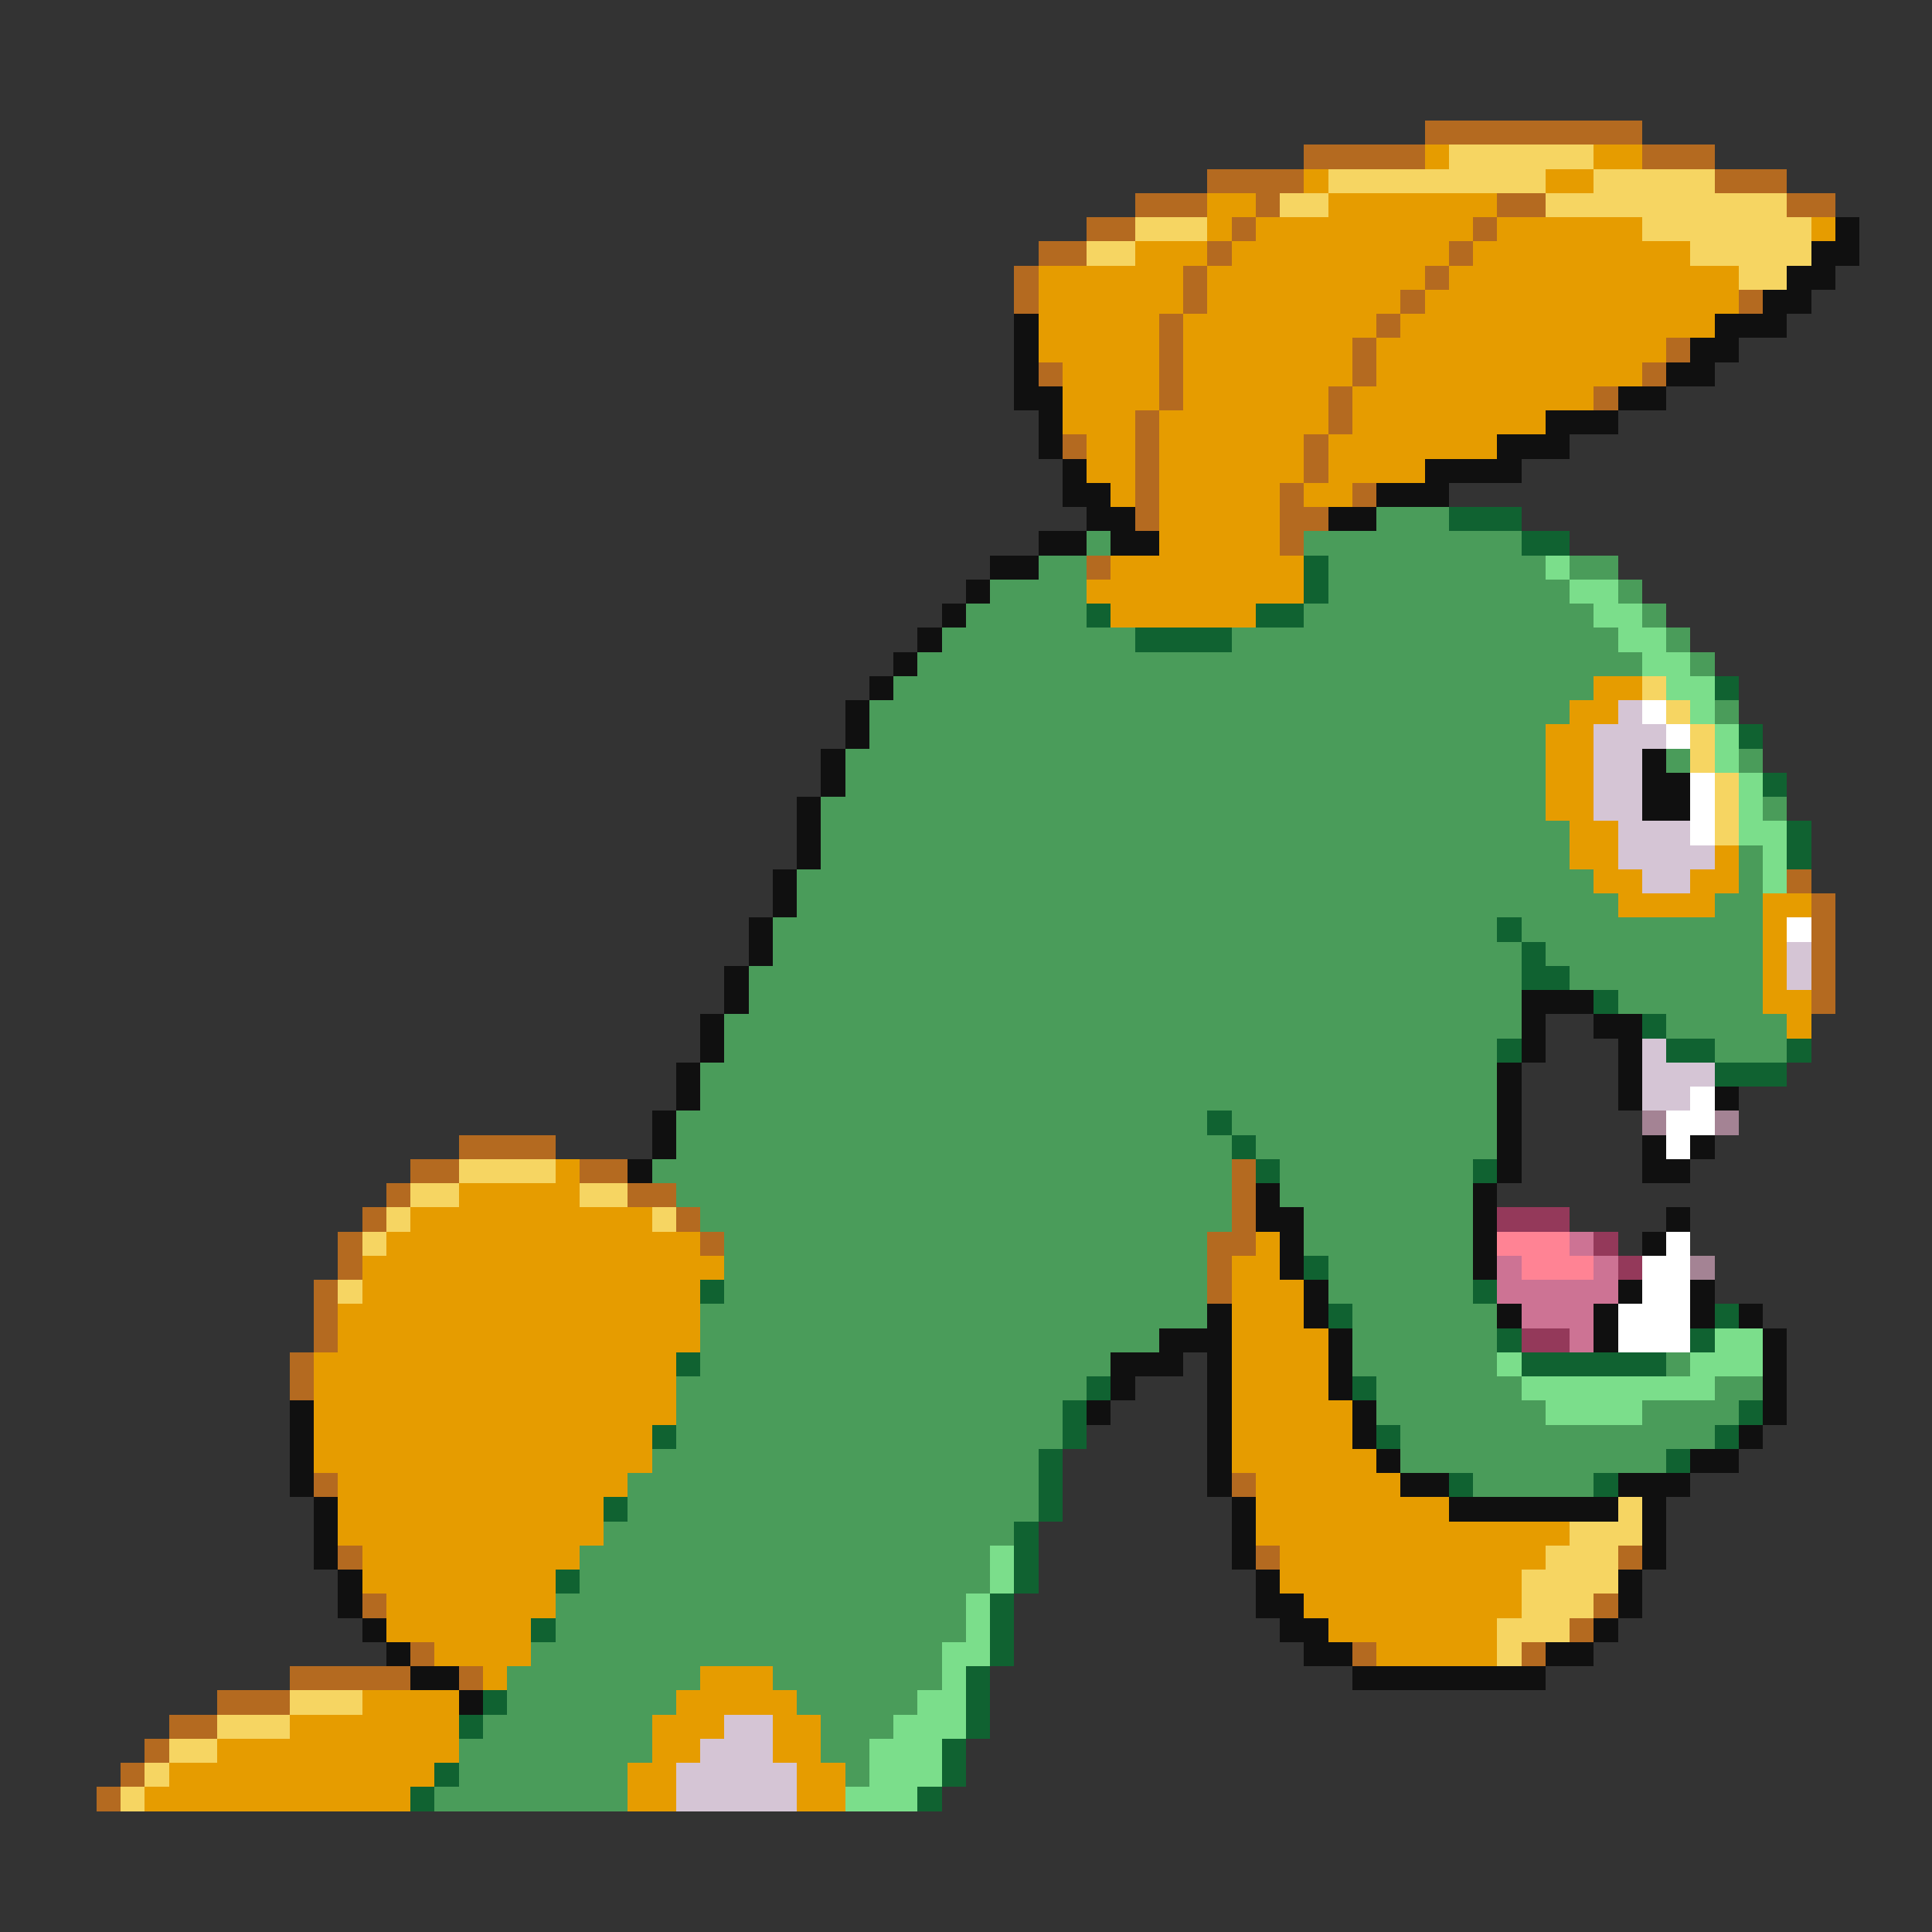 <svg xmlns="http://www.w3.org/2000/svg" viewBox="0 -0.5 80 80" shape-rendering="crispEdges">
<rect x="0" y="-0.5" width="80" height="80" fill="#333333" stroke="none"/>
<path stroke="#b46a20" d="M59 5h9M54 6h5M68 6h3M50 7h4M71 7h3M47 8h3M52 8h1M62 8h2M74 8h2M45 9h2M51 9h1M61 9h1M43 10h2M50 10h1M60 10h1M42 11h1M49 11h1M59 11h1M42 12h1M49 12h1M58 12h1M72 12h1M48 13h1M57 13h1M48 14h1M56 14h1M69 14h1M43 15h1M48 15h1M56 15h1M68 15h1M48 16h1M55 16h1M66 16h1M47 17h1M55 17h1M44 18h1M47 18h1M54 18h1M47 19h1M54 19h1M47 20h1M53 20h1M56 20h1M47 21h1M53 21h2M53 22h1M45 23h1M74 36h1M75 37h1M75 38h1M75 39h1M75 40h1M75 41h1M19 47h4M17 48h2M24 48h2M51 48h1M16 49h1M26 49h2M51 49h1M15 50h1M28 50h1M51 50h1M14 51h1M29 51h1M50 51h2M14 52h1M50 52h1M13 53h1M50 53h1M13 54h1M13 55h1M12 56h1M12 57h1M13 61h1M51 61h1M14 64h1M52 64h1M67 64h1M15 66h1M66 66h1M65 67h1M17 68h1M56 68h1M63 68h1M12 69h5M19 69h1M9 70h3M7 71h2M6 72h1M5 73h1M4 74h1" />
<path stroke="#e69c00" d="M59 6h1M66 6h2M54 7h1M64 7h2M50 8h2M55 8h7M50 9h1M52 9h9M62 9h6M75 9h1M47 10h3M51 10h9M61 10h9M43 11h6M50 11h9M60 11h12M43 12h6M50 12h8M59 12h13M43 13h5M49 13h8M58 13h13M43 14h5M49 14h7M57 14h12M44 15h4M49 15h7M57 15h11M44 16h4M49 16h6M56 16h10M44 17h3M48 17h7M56 17h8M45 18h2M48 18h6M55 18h7M45 19h2M48 19h6M55 19h4M46 20h1M48 20h5M54 20h2M48 21h5M48 22h5M46 23h8M45 24h9M46 25h6M66 28h2M65 29h2M64 30h2M64 31h2M64 32h2M64 33h2M65 34h2M65 35h2M71 35h1M66 36h2M70 36h2M67 37h4M73 37h2M73 38h1M73 39h1M73 40h1M73 41h2M74 42h1M23 48h1M19 49h5M17 50h10M16 51h13M52 51h1M15 52h15M51 52h2M15 53h14M51 53h3M14 54h15M51 54h3M14 55h15M51 55h4M13 56h15M51 56h4M13 57h15M51 57h4M13 58h15M51 58h5M13 59h14M51 59h5M13 60h14M51 60h6M14 61h12M52 61h6M14 62h11M52 62h8M14 63h11M52 63h13M15 64h9M53 64h11M15 65h8M53 65h10M16 66h7M54 66h9M16 67h6M55 67h7M18 68h4M57 68h5M20 69h1M29 69h3M15 70h4M28 70h5M12 71h7M27 71h3M32 71h2M9 72h10M27 72h2M32 72h2M7 73h11M26 73h2M33 73h2M6 74h11M26 74h2M33 74h2" />
<path stroke="#f6d562" d="M60 6h6M55 7h9M66 7h5M53 8h2M64 8h10M47 9h3M68 9h7M45 10h2M70 10h5M72 11h2M68 28h1M69 29h1M70 30h1M70 31h1M71 32h1M71 33h1M71 34h1M19 48h4M17 49h2M24 49h2M16 50h1M27 50h1M15 51h1M14 53h1M67 62h1M65 63h3M64 64h3M63 65h4M63 66h3M62 67h3M62 68h1M12 70h3M9 71h3M7 72h2M6 73h1M5 74h1" />
<path stroke="#101010" d="M76 9h1M75 10h2M74 11h2M73 12h2M42 13h1M71 13h3M42 14h1M70 14h2M42 15h1M69 15h2M42 16h2M67 16h2M43 17h1M64 17h3M43 18h1M62 18h3M44 19h1M59 19h4M44 20h2M57 20h3M45 21h2M55 21h2M43 22h2M46 22h2M41 23h2M40 24h1M39 25h1M38 26h1M37 27h1M36 28h1M35 29h1M35 30h1M34 31h1M68 31h1M34 32h1M68 32h2M33 33h1M68 33h2M33 34h1M33 35h1M32 36h1M32 37h1M31 38h1M31 39h1M30 40h1M30 41h1M63 41h3M29 42h1M63 42h1M66 42h2M29 43h1M63 43h1M67 43h1M28 44h1M62 44h1M67 44h1M28 45h1M62 45h1M67 45h1M71 45h1M27 46h1M62 46h1M27 47h1M62 47h1M68 47h1M70 47h1M26 48h1M62 48h1M68 48h2M52 49h1M61 49h1M52 50h2M61 50h1M69 50h1M53 51h1M61 51h1M68 51h1M53 52h1M61 52h1M54 53h1M67 53h1M70 53h1M50 54h1M54 54h1M62 54h1M66 54h1M70 54h1M72 54h1M48 55h3M55 55h1M66 55h1M73 55h1M46 56h3M50 56h1M55 56h1M73 56h1M46 57h1M50 57h1M55 57h1M73 57h1M12 58h1M45 58h1M50 58h1M56 58h1M73 58h1M12 59h1M50 59h1M56 59h1M72 59h1M12 60h1M50 60h1M57 60h1M70 60h2M12 61h1M50 61h1M58 61h2M67 61h3M13 62h1M51 62h1M60 62h7M68 62h1M13 63h1M51 63h1M68 63h1M13 64h1M51 64h1M68 64h1M14 65h1M52 65h1M67 65h1M14 66h1M52 66h2M67 66h1M15 67h1M53 67h2M66 67h1M16 68h1M54 68h2M64 68h2M17 69h2M56 69h8M19 70h1" />
<path stroke="#4a9c5a" d="M57 21h3M45 22h1M54 22h9M43 23h2M55 23h9M65 23h2M41 24h4M55 24h10M67 24h1M40 25h5M54 25h12M68 25h1M39 26h8M51 26h16M69 26h1M38 27h30M70 27h1M37 28h29M36 29h29M71 29h1M36 30h28M35 31h29M69 31h1M72 31h1M35 32h29M34 33h30M73 33h1M34 34h31M34 35h31M72 35h1M33 36h33M72 36h1M33 37h34M71 37h2M32 38h30M63 38h10M32 39h31M64 39h9M31 40h32M65 40h8M31 41h32M67 41h6M30 42h33M69 42h5M30 43h32M71 43h3M29 44h33M29 45h33M28 46h22M51 46h11M28 47h23M52 47h10M27 48h24M53 48h8M28 49h23M53 49h8M29 50h22M54 50h7M30 51h20M54 51h7M30 52h20M55 52h6M30 53h20M55 53h6M29 54h21M56 54h6M29 55h19M56 55h6M29 56h17M56 56h6M69 56h1M28 57h17M57 57h6M71 57h2M28 58h16M57 58h7M68 58h4M28 59h16M58 59h13M27 60h16M58 60h11M26 61h17M61 61h5M26 62h17M25 63h17M24 64h17M24 65h17M23 66h17M23 67h17M22 68h17M21 69h8M32 69h7M21 70h7M33 70h5M20 71h7M34 71h3M19 72h8M34 72h2M19 73h7M35 73h1M18 74h8" />
<path stroke="#106231" d="M60 21h3M63 22h2M54 23h1M54 24h1M45 25h1M52 25h2M47 26h4M71 28h1M72 30h1M73 32h1M74 34h1M74 35h1M62 38h1M63 39h1M63 40h2M66 41h1M68 42h1M62 43h1M69 43h2M74 43h1M71 44h3M50 46h1M51 47h1M52 48h1M61 48h1M54 52h1M29 53h1M61 53h1M55 54h1M71 54h1M62 55h1M70 55h1M28 56h1M63 56h6M45 57h1M56 57h1M44 58h1M72 58h1M27 59h1M44 59h1M57 59h1M71 59h1M43 60h1M69 60h1M43 61h1M60 61h1M66 61h1M25 62h1M43 62h1M42 63h1M42 64h1M23 65h1M42 65h1M41 66h1M22 67h1M41 67h1M41 68h1M40 69h1M20 70h1M40 70h1M19 71h1M40 71h1M39 72h1M18 73h1M39 73h1M17 74h1M38 74h1" />
<path stroke="#7bde8b" d="M64 23h1M65 24h2M66 25h2M67 26h2M68 27h2M69 28h2M70 29h1M71 30h1M71 31h1M72 32h1M72 33h1M72 34h2M73 35h1M73 36h1M71 55h2M62 56h1M70 56h3M63 57h8M64 58h4M41 64h1M41 65h1M40 66h1M40 67h1M39 68h2M39 69h1M38 70h2M37 71h3M36 72h3M36 73h3M35 74h3" />
<path stroke="#d5c5d5" d="M67 29h1M66 30h3M66 31h2M66 32h2M66 33h2M67 34h3M67 35h4M68 36h2M74 39h1M74 40h1M68 43h1M68 44h3M68 45h2M30 71h2M29 72h3M28 73h5M28 74h5" />
<path stroke="#ffffff" d="M68 29h1M69 30h1M70 32h1M70 33h1M70 34h1M74 38h1M70 45h1M69 46h2M69 47h1M69 51h1M68 52h2M68 53h2M67 54h3M67 55h3" />
<path stroke="#a48394" d="M68 46h1M71 46h1M70 52h1" />
<path stroke="#94395a" d="M62 50h3M66 51h1M67 52h1M63 55h2" />
<path stroke="#ff8394" d="M62 51h3M63 52h3" />
<path stroke="#cd7394" d="M65 51h1M62 52h1M66 52h1M62 53h5M63 54h3M65 55h1" />
</svg>
